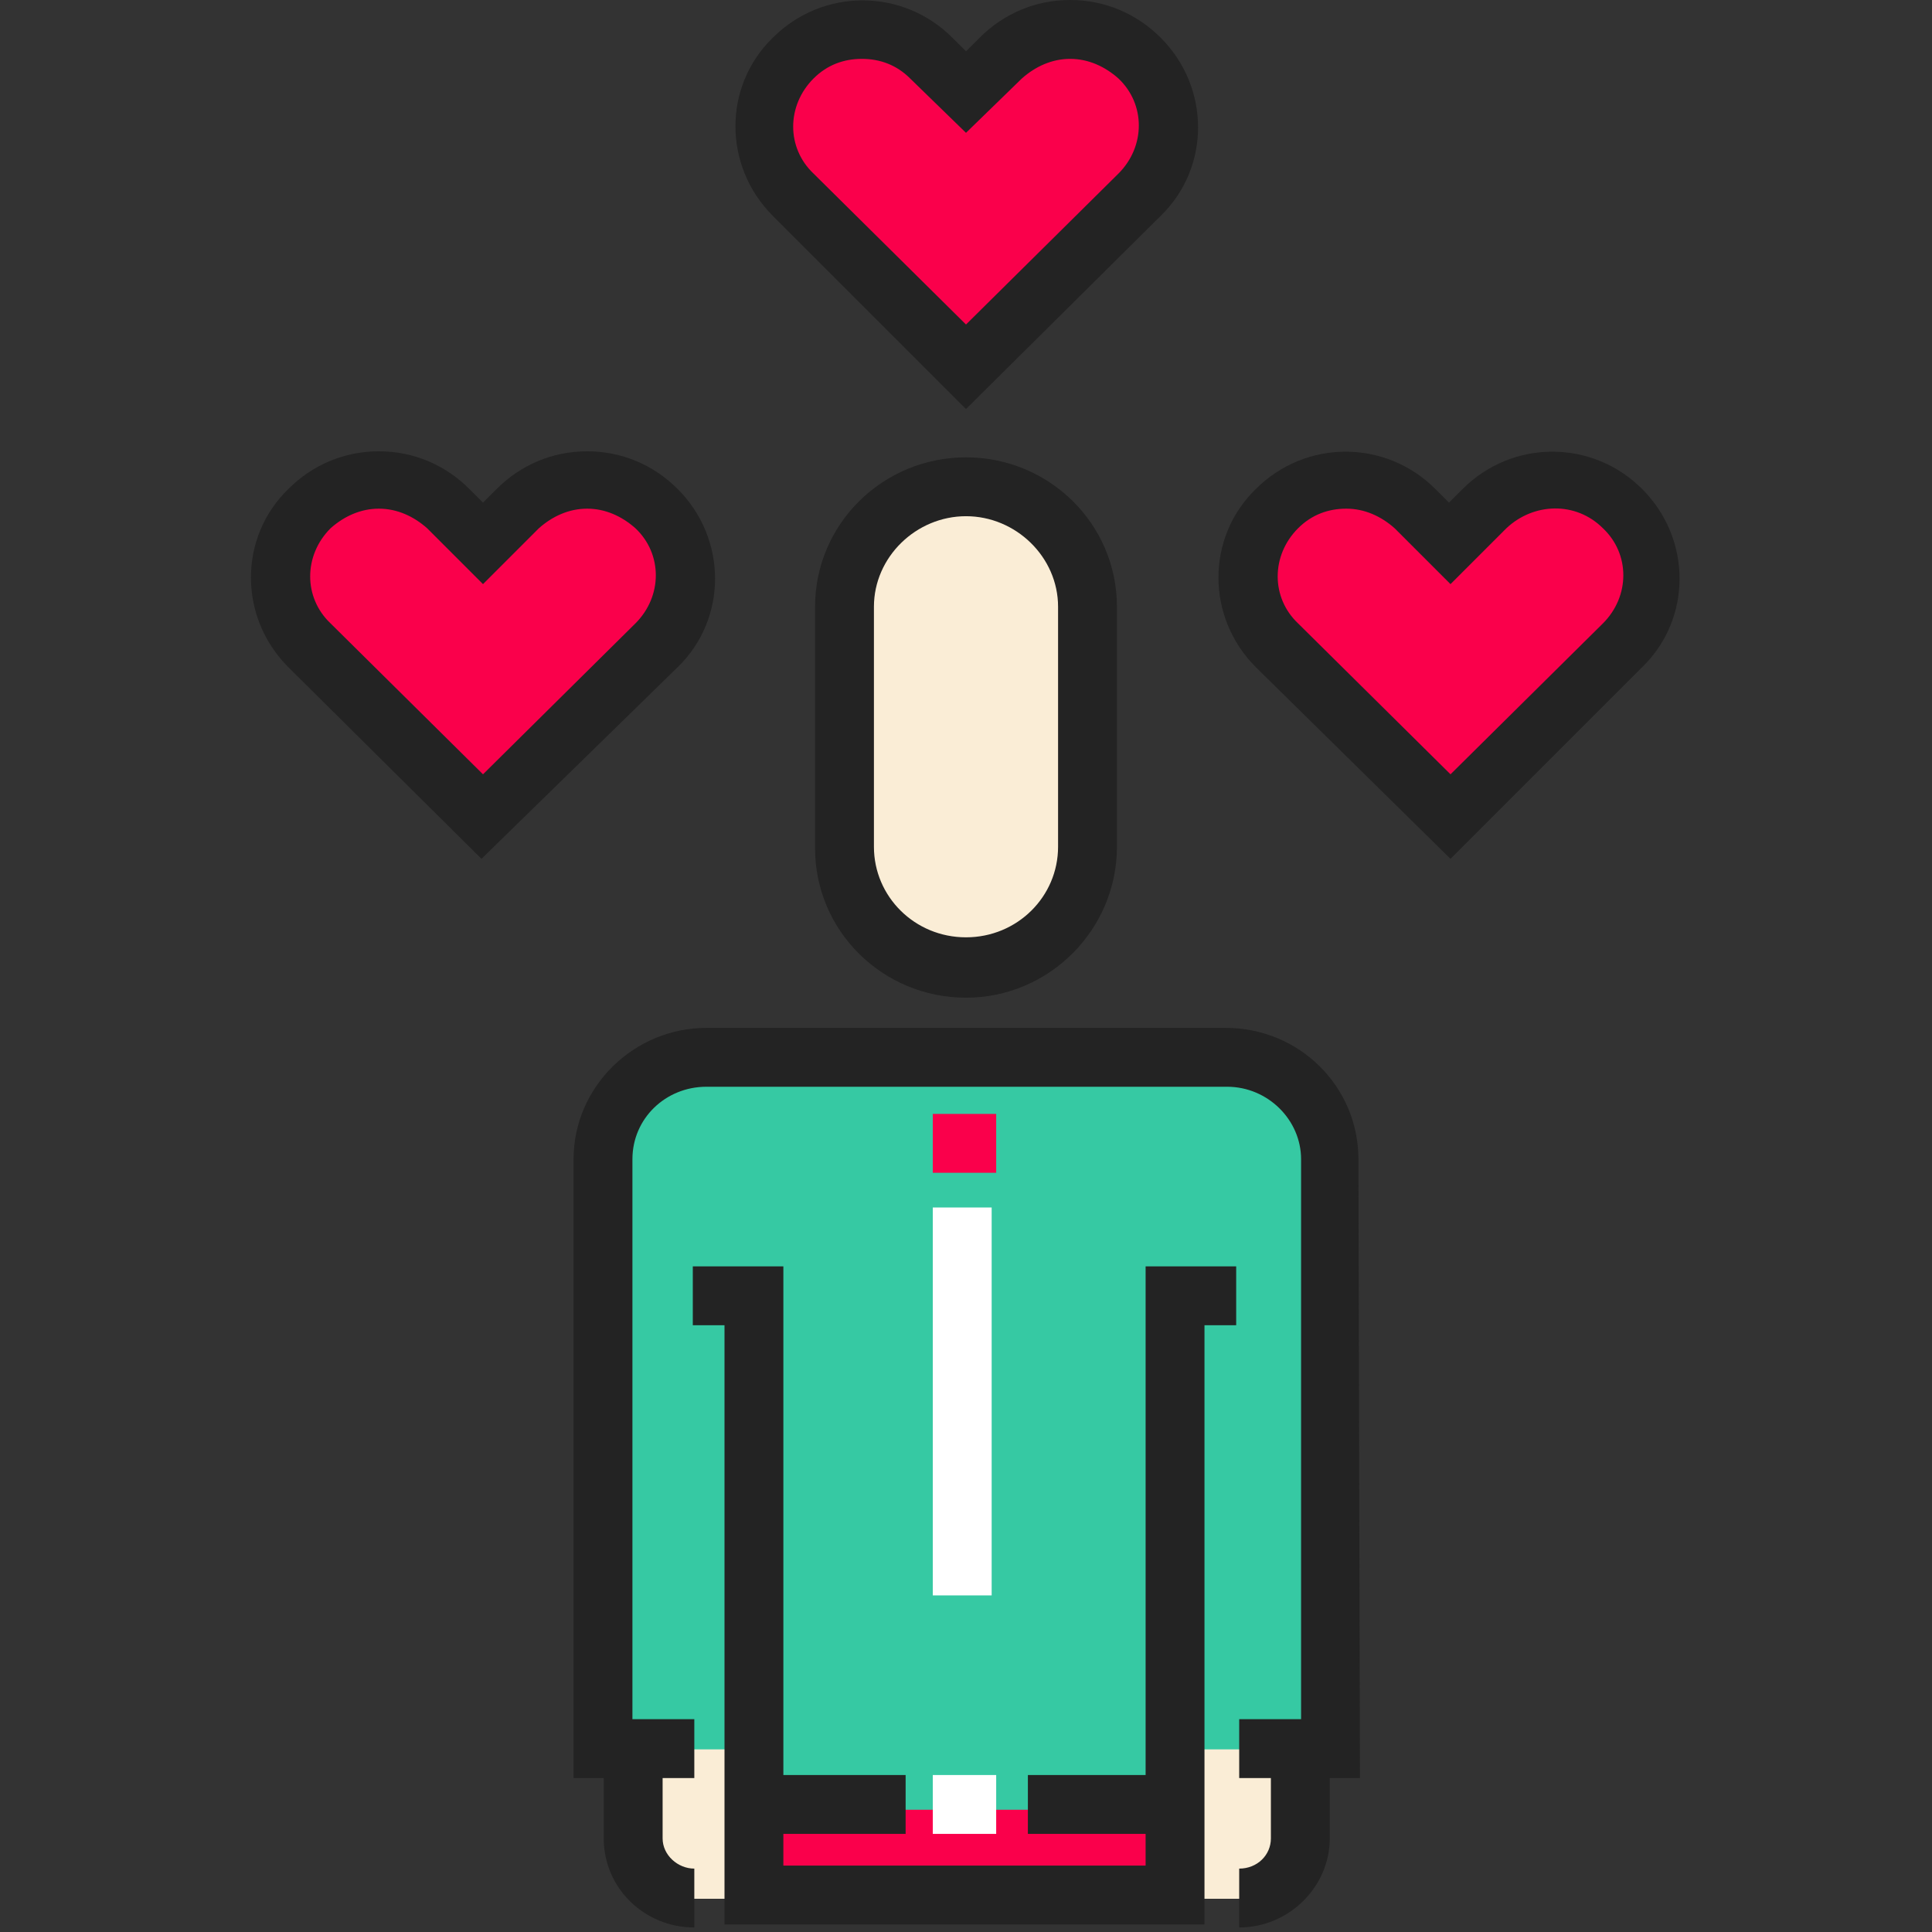 <?xml version="1.0" standalone="no"?><!DOCTYPE svg PUBLIC "-//W3C//DTD SVG 1.1//EN" "http://www.w3.org/Graphics/SVG/1.1/DTD/svg11.dtd"><svg class="icon" width="200px" height="200.00px" viewBox="0 0 1024 1024" version="1.1" xmlns="http://www.w3.org/2000/svg"><rect x="0" y="0" width="1024" height="1024" fill="#333333" stroke="none"/><path d="M368 1006.4c-17.6 0-32-14.4-32-32v-48h64v80h-32zM656 1006.4c17.6 0 32-14.4 32-32v-48h-64v80h32z" fill="#FAEDD6" /><path d="M400 958.4h224.8v48H400z" fill="#FA004B" /><path d="M368 927.2h-48v-312c0-29.6 24.8-54.4 54.4-54.4h276c30.4 0 54.4 24 54.4 54.4v312h-80v32H400v-32h-32z" fill="#36C9A3" /><path d="M604 30.4c-20-20-52.8-20-73.6 0l-18.4 18.4-18.4-18.4c-20-20-52.8-20-73.6 0-20 20-20 52.8 0 72.8l18.4 18.4 73.6 72.8 73.6-72.8 18.4-18.4c20-20 20-52.8 0-72.8zM860 269.6c-20-20-52.8-20-73.6 0L768.8 288l-18.4-18.4c-20-20-52.8-20-73.6 0-20 20-20 52.8 0 72.8l18.4 18.4 73.6 72.8 73.6-72.8 18.4-18.4c20-20 20-52.8-0.8-72.8zM347.2 269.6c-20-20-52.8-20-73.6 0L255.2 288l-18.4-18.4c-20-20-52.8-20-73.6 0s-20 52.8 0 72.8l18.4 18.4 73.6 72.8 73.6-72.8 18.4-18.4c20-20 20-52.8 0-72.8z" fill="#FA004B" /><path d="M512 512.8c-35.2 0-64-28.8-64-64V321.6c0-35.2 28.8-64 64-64s64 28.8 64 64v127.2c0 35.2-28.8 64-64 64z" fill="#FAEDD6" /><path d="M512 528.8c-44 0-80-35.2-80-79.2v-128c0-44 36-79.2 80-79.2s80 35.2 80 79.2v127.2c0 44-36 80-80 80z m0-255.2c-26.4 0-48.8 21.6-48.8 48v127.2c0 26.4 21.6 48 48.8 48s48.8-21.6 48.8-48V321.6c0-26.4-22.4-48-48.8-48zM720 614.4c0-38.4-31.2-69.6-70.4-69.6H374.4c-38.4 0-70.4 31.2-70.4 69.6v328h16v32c0 26.4 21.6 47.2 48 47.2v-31.2c-8.8 0-16.8-7.2-16.8-16v-32h16.8v-31.2h-32.8V614.4c0-21.6 17.6-38.4 39.2-38.4h276c21.6 0 39.2 17.6 39.2 38.4v296.8h-32.8v31.2h16.8v32c0 8.8-7.2 16-16.8 16v31.2c26.4 0 48-21.6 48-47.2v-32h16l-0.8-328z" fill="#232323" /><path d="M494.4 590.4h33.6v31.2h-33.6z" fill="#FA004B" /><path d="M494.4 640h31.2v205.6h-31.2z" fill="#FFFFFF" /><path d="M512 216.8L409.6 114.4c-26.4-26.4-26.4-68.8 0-94.4 26.4-26.4 68.8-26.4 95.2 0l7.2 7.2 7.2-7.2C532 7.2 548.8 0 567.2 0s35.2 7.2 48 20c26.4 26.4 26.4 68.8 0 94.4L512 216.8zM456.8 31.2c-9.6 0-18.4 3.2-25.6 10.4-14.4 14.4-14.4 36.8 0 50.4l80.8 80 80.8-80c14.4-14.4 14.4-36.8 0-50.4-7.2-6.4-16-10.4-25.6-10.4-9.6 0-18.4 4-25.6 10.4l-29.6 28.8-29.6-28.8c-7.2-7.2-16-10.4-25.6-10.4zM768.8 455.2L665.6 353.6c-26.4-26.4-26.4-68.8 0-94.4 26.4-26.4 68.8-26.4 95.2 0l7.2 7.2 7.2-7.2c26.4-26.4 68.8-26.4 95.2 0 26.4 26.4 26.4 68.8 0 94.4L768.8 455.2z m-55.2-185.6c-9.6 0-18.4 3.2-25.6 10.4-14.4 14.4-14.4 36.8 0 50.4l80.8 80 80.8-80c14.4-14.4 14.4-36.8 0-50.4-14.4-14.4-36.8-13.6-51.2 0l-29.6 29.6-29.6-29.6c-7.2-6.4-16-10.4-25.6-10.4zM255.2 455.2L152.8 353.6c-26.4-26.4-26.4-68.8 0-94.4 12.8-12.8 29.6-20 48-20s35.2 7.2 48 20l7.2 7.2 7.2-7.2c12.8-12.8 29.6-20 48-20s35.2 7.2 48 20c26.4 26.4 26.4 68.8 0 94.4l-104 101.6zM200.8 269.6c-9.6 0-18.4 4-25.6 10.4-14.4 14.4-14.4 36.8 0 50.4l80.8 80 80.8-80c14.4-14.4 14.4-36.8 0-50.4-7.2-6.4-16-10.4-25.6-10.4s-18.4 4-25.6 10.4l-29.6 29.6-29.6-29.6c-7.2-6.4-16-10.4-25.6-10.4z" fill="#232323" /><path d="M494.4 940.8h33.6v31.2h-33.6z" fill="#FFFFFF" /><path d="M607.2 671.2v269.6h-62.4v31.2h62.4v16.8h-192v-16.8h64.8v-31.2h-64.8V671.2h-48v31.2h16.8v317.6h254.4V702.4h16.8v-31.2z" fill="#232323" /></svg>